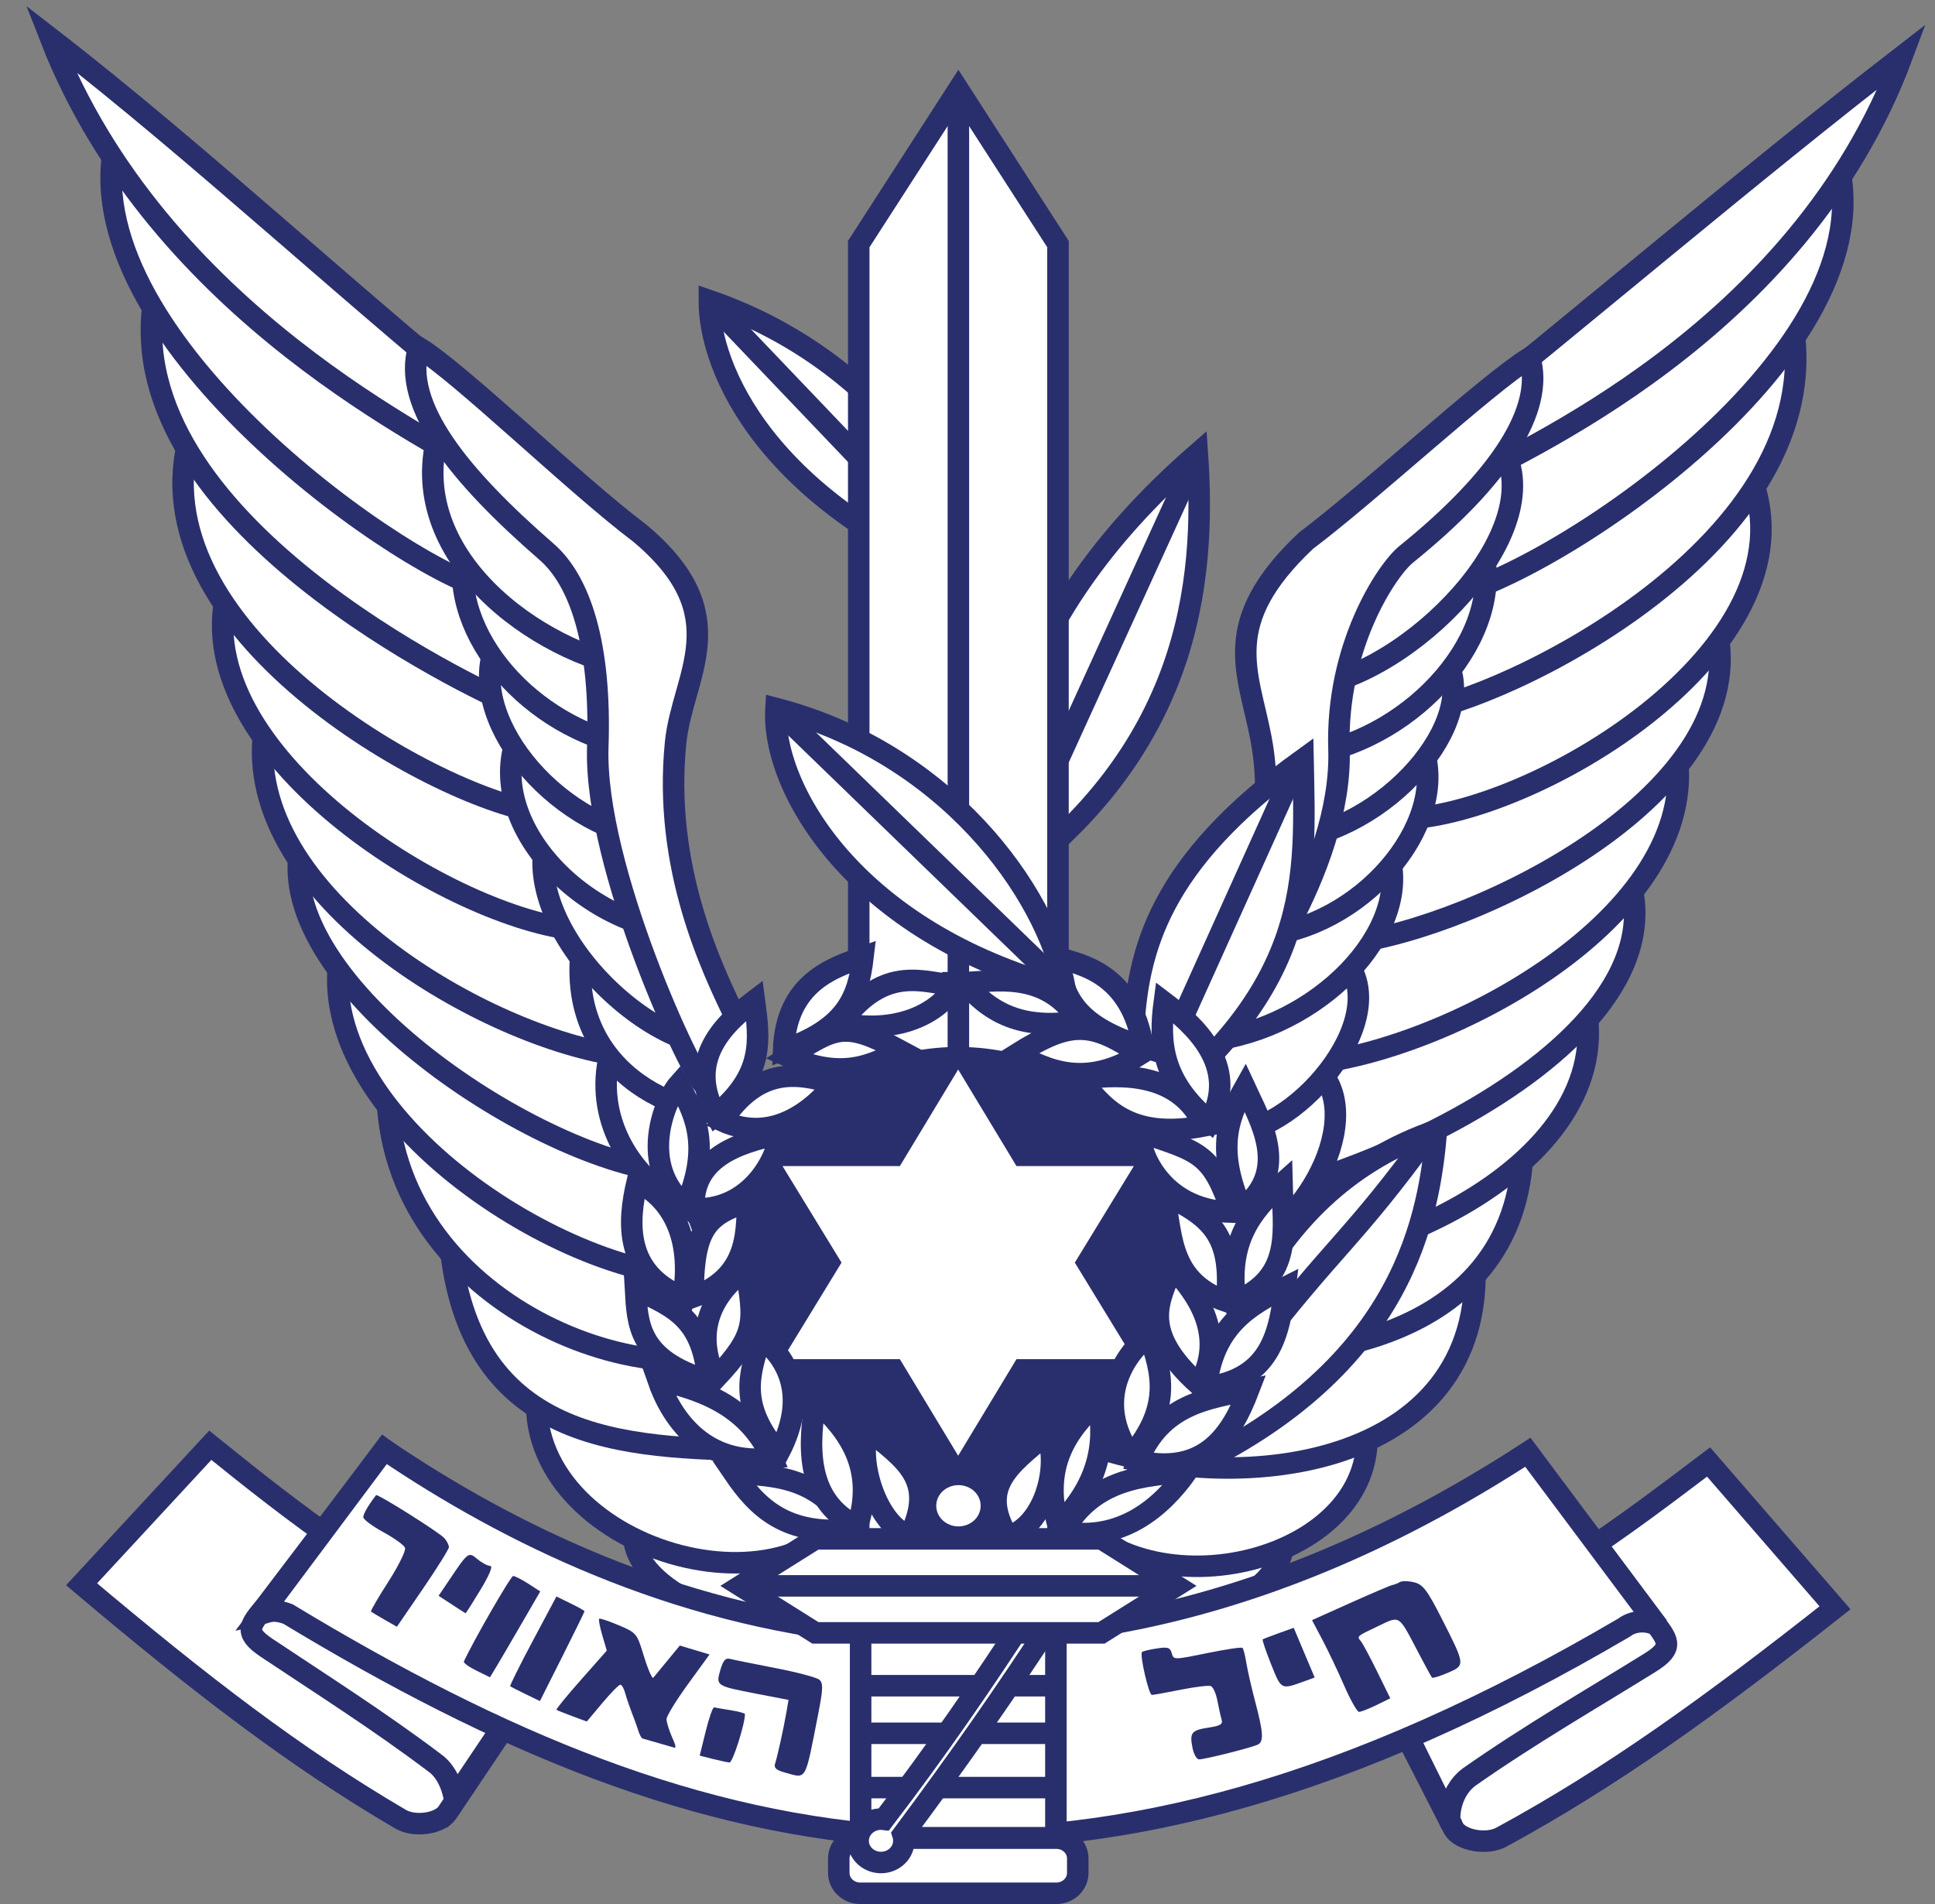 <svg width="63" height="62" viewBox="0 0 63 62" fill="none" xmlns="http://www.w3.org/2000/svg">
<rect x="0" y="0" width="63" height="62" fill="#808080" stroke="none"/>
<path d="M20.66 49.67C23.048 50.894 24.731 50.196 25.753 50.066L27.074 52.763C24.897 53.587 20.205 51.845 20.66 49.67Z" fill="white" stroke="#292F6D" stroke-width="0.7"/>
<path d="M17.475 45.52C20.976 47.21 24.69 46.099 27.105 45.545L28.302 48.125C26.488 53.205 17.254 50.634 17.475 45.52Z" fill="white" stroke="#292F6D" stroke-width="0.7"/>
<path d="M14.615 40.038C17.273 43.47 22.387 44.535 24.764 43.637L24.738 47.231C20.424 47.113 15.062 47.122 14.615 40.038Z" fill="white" stroke="#292F6D" stroke-width="0.7"/>
<path d="M12.6 35.387C14.324 37.779 19.967 41.681 23.8 41.111L24.995 43.63C21.523 45.824 12.576 42.572 12.6 35.387Z" fill="white" stroke="#292F6D" stroke-width="0.7"/>
<path d="M11.065 31.071C12.555 33.529 18.352 37.872 22.012 37.644L23.439 41.502C19.366 42.178 10.11 36.664 11.065 31.071Z" fill="white" stroke="#292F6D" stroke-width="0.7"/>
<path d="M9.828 27.374C11.594 30.301 17.171 33.748 20.581 33.997L21.698 38.146C17.231 37.644 8.607 31.822 9.828 27.374Z" fill="white" stroke="#292F6D" stroke-width="0.7"/>
<path d="M8.637 23.505C11.432 27.033 16.305 29.792 19.212 29.919L20.044 34.348C15.555 33.652 7.624 28.963 8.637 23.505Z" fill="white" stroke="#292F6D" stroke-width="0.7"/>
<path d="M7.372 19.295C12.021 24.101 15.59 25.719 18.179 26.109L18.635 30.261C14.454 29.757 6.135 24.49 7.372 19.295Z" fill="white" stroke="#292F6D" stroke-width="0.7"/>
<path d="M6.195 14.121C10.184 19.564 15.143 21.648 17.306 22.637L17.479 26.432C14.13 25.924 4.328 20.465 6.195 14.121Z" fill="white" stroke="#292F6D" stroke-width="0.7"/>
<path d="M5.011 9.739C10.025 15.343 11.67 16.346 16.995 19.288L16.708 22.955C15.413 22.409 3.851 16.946 5.011 9.739Z" fill="white" stroke="#292F6D" stroke-width="0.7"/>
<path d="M3.706 4.811C8.264 10.279 11.802 12.477 16.571 15.38L16.118 19.264C13.39 18.744 2.53 11.146 3.706 4.811Z" fill="white" stroke="#292F6D" stroke-width="0.7"/>
<path d="M41.773 49.849C39.385 51.072 37.702 50.374 36.68 50.244L35.359 52.941C37.536 53.766 42.228 52.024 41.773 49.849Z" fill="white" stroke="#292F6D" stroke-width="0.7"/>
<path d="M44.472 46.328C40.97 48.017 37.256 46.907 34.841 46.353L34.631 49.015C37.306 52.758 45.087 50.826 44.472 46.328Z" fill="white" stroke="#292F6D" stroke-width="0.7"/>
<path d="M48.01 41.023C45.518 44.177 39.499 44.115 36.466 43.335L35.258 46.972C40.118 48.808 48.401 47.887 48.01 41.023Z" fill="white" stroke="#292F6D" stroke-width="0.7"/>
<path d="M49.584 37.299C47.202 39.587 41.801 41.183 38.703 40.729L36.703 43.743C41.713 44.798 49.471 44.036 49.584 37.299Z" fill="white" stroke="#292F6D" stroke-width="0.7"/>
<path d="M39.004 41.148C43.836 41.942 52.906 38.099 51.582 32.542C49.347 34.874 43.526 38.004 40.431 37.871" fill="white"/>
<path d="M39.004 41.148C43.836 41.942 52.906 38.099 51.582 32.542C49.347 34.874 43.526 38.004 40.431 37.871" stroke="#292F6D" stroke-width="0.7"/>
<path d="M53.051 28.595C50.431 31.747 40.059 35.714 37.173 35.825L36.799 39.41C41.569 39.919 54.888 34.583 53.051 28.595Z" fill="white" stroke="#292F6D" stroke-width="0.7"/>
<path d="M54.586 24.489C51.336 27.909 46.446 30.07 43.713 30.239L42.512 34.648C47.021 34.269 55.425 29.847 54.586 24.489Z" fill="white" stroke="#292F6D" stroke-width="0.7"/>
<path d="M55.869 20.379C51.221 25.185 47.507 25.941 44.917 26.33L43.887 30.717C48.069 30.214 57.208 25.768 55.869 20.379Z" fill="white" stroke="#292F6D" stroke-width="0.7"/>
<path d="M57.012 15.527C52.057 21.202 47.959 22.123 45.449 22.831L45.565 26.666C49.79 26.64 59.185 21.12 57.012 15.527Z" fill="white" stroke="#292F6D" stroke-width="0.7"/>
<path d="M58.359 10.48C53.346 16.084 51.495 16.579 46.17 19.522L46.006 23.188C48.937 22.833 59.641 17.68 58.359 10.48Z" fill="white" stroke="#292F6D" stroke-width="0.7"/>
<path d="M59.867 5.396C55.703 10.826 52.086 12.685 46.633 15.653L46.962 19.458C50.049 18.995 61.34 11.778 59.867 5.396Z" fill="white" stroke="#292F6D" stroke-width="0.7"/>
<path d="M61.928 1.836C57.022 5.63 51.722 10.152 46.59 14.269L47.575 15.754C49.353 14.745 58.57 10.866 61.928 1.836Z" fill="white" stroke="#292F6D" stroke-width="0.7"/>
<path d="M1.648 1.25C6.555 5.044 11.649 9.839 16.781 13.956L15.796 15.442C14.386 14.432 5.169 10.28 1.648 1.25Z" fill="white" stroke="#292F6D" stroke-width="0.7"/>
<path d="M40.289 40.679C42.59 40.073 44.741 35.92 42.593 34.56C41.682 36.588 36.468 35.908 35.277 36.314" fill="white"/>
<path d="M40.289 40.679C42.59 40.073 44.741 35.92 42.593 34.56C41.682 36.588 36.468 35.908 35.277 36.314" stroke="#292F6D" stroke-width="0.7"/>
<path d="M39.846 36.879C42.051 37.091 45.448 33.166 43.783 31.245C42.12 33.101 35.094 33.962 34.098 34.259" fill="white"/>
<path d="M39.846 36.879C42.051 37.091 45.448 33.166 43.783 31.245C42.12 33.101 35.094 33.962 34.098 34.259" stroke="#292F6D" stroke-width="0.7"/>
<path d="M45.213 27.786C43.55 29.642 41.763 29.809 40.767 30.107L39.355 33.885C42.883 33.502 46.001 30.323 45.213 27.786Z" fill="white" stroke="#292F6D" stroke-width="0.7"/>
<path d="M46.258 24.169C44.817 26.187 43.353 26.617 42.397 27.017L41.33 30.443C44.566 30.007 47.305 26.611 46.258 24.169Z" fill="white" stroke="#292F6D" stroke-width="0.7"/>
<path d="M46.954 21.268C45.514 23.285 44.049 23.743 43.094 24.143L42.143 27.321C45.428 26.813 48.368 23.186 46.954 21.268Z" fill="white" stroke="#292F6D" stroke-width="0.7"/>
<path d="M48.258 17.812C46.708 20.197 44.358 21.599 43.439 21.876L42.721 24.557C46.059 23.976 49.036 20.687 48.258 17.812Z" fill="white" stroke="#292F6D" stroke-width="0.7"/>
<path d="M48.753 14.331C47.203 16.715 45.26 17.925 44.341 18.201L42.897 22.319C46.265 21.69 50.733 16.918 48.753 14.331Z" fill="white" stroke="#292F6D" stroke-width="0.7"/>
<path d="M49.805 11.645C48.424 12.491 44.644 16.005 42.519 17.606C39.686 20.28 40.638 21.853 41.053 24.026C41.61 26.941 40.643 29.637 39.217 32.565L39.982 33.017C40.333 32.86 43.721 28.331 43.595 24.396C43.488 21.07 45.142 18.566 45.786 18.046C48.825 15.591 50.303 13.331 49.805 11.645Z" fill="white" stroke="#292F6D" stroke-width="0.7"/>
<path d="M19.963 33.976C21.389 36.003 25.719 36.95 26.672 37.356L27.522 38.377C23.713 41.88 18.586 37.949 19.963 33.976Z" fill="white" stroke="#292F6D" stroke-width="0.7"/>
<path d="M19.002 30.424C20.256 33.02 22.795 33.667 23.338 33.477L24.126 36.234C22.225 36.494 18.159 34.909 19.002 30.424Z" fill="white" stroke="#292F6D" stroke-width="0.7"/>
<path d="M17.87 27.005C19.205 29.455 21.292 30.665 22.501 30.577L24.119 33.925C21.766 34.874 16.636 30.293 17.87 27.005Z" fill="white" stroke="#292F6D" stroke-width="0.7"/>
<path d="M16.958 23.721C17.759 26.042 20.683 26.677 21.639 27.076L22.501 30.366C18.985 30.27 15.534 26.652 16.958 23.721Z" fill="white" stroke="#292F6D" stroke-width="0.7"/>
<path d="M16.179 20.915C17.619 22.933 19.72 23.547 20.675 23.947L21.236 27.32C17.968 26.836 15.087 23.272 16.179 20.915Z" fill="white" stroke="#292F6D" stroke-width="0.7"/>
<path d="M15.179 17.617C16.455 20.089 19.684 21.238 20.819 21.446L20.244 24.244C17.037 23.47 14.455 20.411 15.179 17.617Z" fill="white" stroke="#292F6D" stroke-width="0.7"/>
<path d="M14.418 13.665C15.968 16.049 18.116 17.923 19.035 18.2L20.439 21.731C17.096 21.031 12.874 17.735 14.418 13.665Z" fill="white" stroke="#292F6D" stroke-width="0.7"/>
<path d="M13.63 11.313C15.011 12.16 18.704 15.757 20.829 17.358C24.027 20.032 22.216 21.977 21.996 24.183C21.59 28.239 23.159 31.511 24.007 33.247C24.259 33.762 24.145 36.1 22.943 35.33C22.591 35.172 19.329 28.248 19.463 24.314C19.576 20.997 18.895 18.92 17.794 17.964C14.973 15.513 13.074 13.193 13.63 11.313Z" fill="white" stroke="#292F6D" stroke-width="0.7"/>
<path d="M55.628 47.601C52.799 49.737 50.322 51.657 44.719 54.44L47.334 59.548C47.57 59.924 48.399 60.077 48.881 59.816C52.42 57.895 55.645 55.585 59.745 52.348L55.628 47.601Z" fill="white" stroke="#292F6D" stroke-width="0.7"/>
<path d="M6.846 47.056C9.545 49.235 12.324 51.422 17.716 54.319L14.565 59.015C14.321 59.376 13.505 59.501 13.041 59.23C9.641 57.241 6.561 54.879 2.656 51.582L6.846 47.056Z" fill="white" stroke="#292F6D" stroke-width="0.7"/>
<path d="M12.519 47.196C14.305 48.516 11.948 49.234 18.961 52.344L14.793 58.552C14.793 58.552 14.688 57.765 14.141 57.387C12.264 55.976 10.49 54.859 8.684 53.653C7.901 53.129 8.15 52.908 8.658 52.282L12.519 47.196Z" fill="white" stroke="#292F6D" stroke-width="0.7"/>
<path d="M49.751 47.301C47.883 48.589 51.043 49.413 43.779 52.361L47.219 59.312C47.187 59.412 47.093 58.414 47.832 57.858C49.796 56.48 51.84 55.304 53.725 54.132C54.542 53.623 54.296 53.39 53.8 52.735L49.751 47.301Z" fill="white" stroke="#292F6D" stroke-width="0.7"/>
<path d="M12.512 47.193C20.638 52.7 33.872 57.61 49.743 47.285L53.989 52.965C53.89 52.834 53.312 52.66 52.87 52.997C35.122 63.414 23.156 60.888 9.379 52.552C8.88 52.364 8.706 52.498 8.514 52.542L12.512 47.193Z" fill="white" stroke="#292F6D" stroke-width="0.7"/>
<path d="M38.825 56.905C38.727 56.411 38.79 56.334 39.358 56.247C39.735 56.19 39.82 56.136 39.773 55.984C39.741 55.879 39.679 55.602 39.635 55.369C39.592 55.136 39.495 54.924 39.42 54.896C39.346 54.869 38.905 54.923 38.44 55.016C37.976 55.109 37.554 55.185 37.503 55.185C37.401 55.185 37.099 53.867 37.182 53.787C37.211 53.76 37.427 53.708 37.662 53.672C38.023 53.616 38.099 53.64 38.15 53.826C38.21 54.046 38.213 54.046 39.304 53.823C39.906 53.7 40.423 53.623 40.453 53.652C40.484 53.681 40.54 53.901 40.578 54.141C40.617 54.381 40.749 54.958 40.872 55.424C41.128 56.396 41.148 56.688 40.966 56.795C40.817 56.883 39.248 57.281 39.039 57.283C38.962 57.284 38.866 57.114 38.825 56.905Z" fill="#292F6D"/>
<path d="M43.763 54.881C43.558 54.409 43.238 53.737 43.053 53.387L42.717 52.75L43.968 52.188C44.656 51.88 45.271 51.617 45.334 51.606C45.398 51.595 45.507 51.552 45.577 51.51C45.646 51.469 45.855 51.472 46.041 51.518C46.328 51.588 46.464 51.765 46.932 52.684C47.71 54.211 47.711 54.219 47.141 54.464C46.881 54.575 46.648 54.646 46.624 54.622C46.601 54.597 46.386 54.204 46.148 53.748C45.531 52.568 45.584 52.602 44.888 52.935C44.154 53.286 44.173 53.269 44.311 53.441C44.373 53.518 44.613 53.967 44.845 54.439L45.265 55.296L44.811 55.517C44.561 55.638 44.307 55.737 44.247 55.737C44.186 55.737 43.969 55.352 43.763 54.881Z" fill="#292F6D"/>
<path d="M41.385 54.187C41.212 53.756 41.089 53.391 41.112 53.375C41.135 53.36 41.371 53.269 41.637 53.173L42.121 52.999L42.462 53.809L42.804 54.618L42.502 54.728C41.698 55.02 41.725 55.033 41.385 54.187Z" fill="#292F6D"/>
<path d="M25.557 57.713C25.27 57.634 25.189 57.559 25.236 57.419C25.312 57.189 25.515 56.268 25.606 55.736L25.673 55.347L24.64 55.148C23.311 54.892 23.304 54.888 23.453 54.373C23.543 54.062 23.623 53.971 23.77 54.011C23.878 54.04 24.541 54.174 25.244 54.31C25.946 54.445 26.591 54.616 26.676 54.69C26.805 54.802 26.799 54.989 26.639 55.806C26.201 58.039 26.275 57.91 25.557 57.713Z" fill="#292F6D"/>
<path d="M23.198 57.267L22.781 57.161L22.977 56.367C23.085 55.929 23.208 55.58 23.251 55.59C23.294 55.6 23.537 55.642 23.791 55.683C24.046 55.724 24.254 55.78 24.254 55.809C24.254 56.14 23.854 57.393 23.751 57.385C23.676 57.378 23.428 57.325 23.198 57.267Z" fill="#292F6D"/>
<path d="M20.912 56.602C20.805 56.498 20.773 56.284 20.664 56.008C20.536 55.681 20.397 55.287 20.357 55.133C20.316 54.978 20.244 54.852 20.197 54.852C20.149 54.852 19.884 55.122 19.608 55.451L19.105 56.051L18.632 55.876C18.372 55.779 18.141 55.687 18.118 55.67C18.096 55.654 18.455 55.213 18.917 54.691L19.756 53.742L19.609 53.244C19.529 52.969 19.483 52.727 19.508 52.705C19.533 52.683 19.819 52.778 20.144 52.916C20.72 53.159 20.741 53.185 20.956 53.898C21.077 54.301 21.216 54.631 21.265 54.631L22.134 53.577L23.101 53.868L22.401 54.831C22.016 55.36 21.701 55.874 21.701 55.973C21.701 56.071 21.781 56.332 21.877 56.552C21.97 56.764 22.02 56.874 21.971 56.906L20.912 56.602Z" fill="#292F6D"/>
<path d="M17.114 55.16C16.859 55.036 16.633 54.921 16.612 54.904C16.591 54.887 16.921 54.222 17.345 53.427L18.116 51.98L18.573 52.203C18.825 52.325 19.031 52.441 19.031 52.461C19.031 52.481 18.704 53.147 18.305 53.941L17.579 55.385L17.114 55.16Z" fill="#292F6D"/>
<path d="M15.51 54.393C15.266 54.273 15.083 54.14 15.103 54.096C15.416 53.416 16.628 51.313 16.707 51.313C16.765 51.313 16.988 51.426 17.201 51.564L17.59 51.815L16.982 52.863C16.648 53.44 16.28 54.069 16.164 54.261L15.953 54.611L15.51 54.393Z" fill="#292F6D"/>
<path d="M12.52 52.736C12.299 52.609 12.101 52.49 12.079 52.472C12.058 52.453 12.312 52.014 12.646 51.495C12.979 50.976 13.222 50.48 13.187 50.393C13.152 50.306 12.832 50.077 12.476 49.883C12.12 49.688 11.828 49.47 11.828 49.397C11.828 49.29 11.994 49.005 12.243 48.681C12.287 48.624 14.311 49.898 14.47 50.083C14.55 50.176 14.616 50.306 14.616 50.372C14.616 50.438 14.235 51.048 13.769 51.729L12.922 52.966L12.52 52.736Z" fill="#292F6D"/>
<path d="M14.709 52.238L14.279 51.958L14.589 51.499C15.253 50.513 15.247 50.518 15.548 50.766C15.693 50.887 15.88 50.985 15.963 50.985C16.056 50.985 15.934 51.281 15.645 51.759C15.387 52.184 15.168 52.53 15.157 52.526C15.147 52.522 14.945 52.393 14.709 52.238Z" fill="#292F6D"/>
<path d="M23.094 9.787C28.469 11.636 31.413 16.154 32.093 19.171C24.944 16.384 23.087 12.007 23.094 9.787Z" fill="white" stroke="#292F6D" stroke-width="0.7"/>
<path d="M23.133 9.845L32.049 19.186L23.133 9.845Z" fill="white"/>
<path d="M23.133 9.845L32.049 19.186" stroke="#292F6D" stroke-width="0.7"/>
<path d="M38.984 14.768C32.489 20.422 32.139 25.942 32.612 28.829C38.676 24.474 39.282 19.059 38.984 14.768Z" fill="white" stroke="#292F6D" stroke-width="0.7"/>
<path d="M38.967 14.835L32.6 28.799L38.967 14.835Z" fill="white"/>
<path d="M38.967 14.835L32.6 28.799" stroke="#292F6D" stroke-width="0.7"/>
<path d="M36.813 36.651C42.825 32.205 42.499 28.576 42.424 24.718C37.714 28.111 37.025 30.964 36.9 33.66" fill="white"/>
<path d="M36.813 36.651C42.825 32.205 42.499 28.576 42.424 24.718C37.714 28.111 37.025 30.964 36.9 33.66" stroke="#292F6D" stroke-width="0.7"/>
<path d="M42.232 24.866L38.016 34.214L42.232 24.866Z" fill="white"/>
<path d="M42.232 24.866L38.016 34.214" stroke="#292F6D" stroke-width="0.7"/>
<path d="M46.77 36.802C41.106 38.747 39.591 44.316 38.617 47.857C45.813 44.483 46.535 39.489 46.77 36.802Z" fill="white" stroke="#292F6D" stroke-width="0.7"/>
<path d="M46.543 36.923C44.019 40.389 43.438 40.549 40.806 43.968L46.543 36.923Z" fill="white"/>
<path d="M46.543 36.923C44.019 40.389 43.438 40.549 40.806 43.968" stroke="#292F6D" stroke-width="0.7"/>
<path d="M27.959 51.589V7.947L31.203 2.917L34.446 7.947V51.589C32.284 51.589 30.121 51.589 27.959 51.589Z" fill="white" stroke="#292F6D" stroke-width="0.7"/>
<path d="M31.203 51.589V2.917V51.589Z" fill="white"/>
<path d="M31.203 51.589V2.917" stroke="#292F6D" stroke-width="0.7"/>
<path d="M34.378 51.984H28.02V59.834H34.378V51.984Z" fill="white" stroke="#292F6D" stroke-width="0.7" stroke-linecap="round"/>
<path d="M34.393 59.847H28.006C27.621 59.847 27.309 60.144 27.309 60.51V60.979C27.309 61.346 27.621 61.643 28.006 61.643H34.393C34.778 61.643 35.09 61.346 35.09 60.979V60.51C35.09 60.144 34.778 59.847 34.393 59.847Z" fill="white" stroke="#292F6D" stroke-width="0.7" stroke-linecap="round"/>
<path d="M34.378 54.885H28.02" stroke="#292F6D" stroke-width="0.7"/>
<path d="M34.378 56.434H28.02" stroke="#292F6D" stroke-width="0.7"/>
<path d="M34.378 58.202H28.02" stroke="#292F6D" stroke-width="0.7"/>
<path d="M33.514 52.467C32.002 54.803 30.434 57.07 28.778 59.235C28.747 59.231 28.716 59.228 28.683 59.228C28.273 59.228 27.939 59.545 27.939 59.936C27.939 60.327 28.273 60.641 28.683 60.641C29.094 60.641 29.427 60.327 29.427 59.936C29.427 59.865 29.419 59.797 29.398 59.732C31.338 57.123 32.764 55.07 34.247 52.795L33.514 52.467Z" fill="white" stroke="#292F6D" stroke-width="0.7"/>
<path d="M26.547 50.103L24.111 51.634L26.547 53.164C34.685 53.164 27.725 53.164 35.863 53.164L38.298 51.634L35.863 50.103C27.725 50.103 34.685 50.103 26.547 50.103Z" fill="white" stroke="#292F6D" stroke-width="0.7"/>
<path d="M38.066 51.634H24.111H38.066Z" fill="white"/>
<path d="M38.066 51.634H24.111" stroke="#292F6D" stroke-width="0.7"/>
<path d="M38.572 41.109C38.572 42.031 38.382 42.944 38.011 43.796C37.641 44.648 37.097 45.422 36.413 46.074C35.728 46.727 34.915 47.244 34.02 47.597C33.125 47.95 32.166 48.131 31.197 48.131C30.228 48.131 29.269 47.95 28.374 47.597C27.48 47.244 26.666 46.727 25.982 46.074C25.297 45.422 24.753 44.648 24.383 43.796C24.012 42.944 23.822 42.031 23.822 41.109C23.822 40.187 24.012 39.274 24.383 38.422C24.753 37.57 25.297 36.796 25.982 36.144C26.666 35.492 27.48 34.974 28.374 34.621C29.269 34.269 30.228 34.087 31.197 34.087C32.166 34.087 33.125 34.269 34.02 34.621C34.915 34.974 35.728 35.492 36.413 36.144C37.097 36.796 37.641 37.57 38.011 38.422C38.382 39.274 38.572 40.187 38.572 41.109Z" fill="#292F6D"/>
<path d="M25.477 37.966L29.298 37.966L31.196 34.822L33.095 37.966L36.916 37.966L34.994 41.109L36.916 44.253L33.095 44.253L31.196 47.396L29.298 44.253L25.477 44.253L27.399 41.109L25.477 37.966Z" fill="white"/>
<path d="M32.931 47.51H29.389V50.026H32.931V47.51Z" fill="#292F6D"/>
<path d="M34.615 49.873C36.505 50.201 37.803 49.095 38.641 47.921C37.293 48.05 35.602 48.107 34.615 49.873Z" fill="white" stroke="#292F6D" stroke-width="0.7"/>
<path d="M37.049 47.568C39.266 48.056 40.11 46.674 40.653 45.257C39.332 45.539 37.806 45.702 37.049 47.568Z" fill="white" stroke="#292F6D" stroke-width="0.7"/>
<path d="M39.273 45.168C41.417 44.892 41.656 43.35 41.84 41.918C40.641 42.516 39.497 43.18 39.273 45.168Z" fill="white" stroke="#292F6D" stroke-width="0.7"/>
<path d="M40.227 42.364C42.133 41.581 41.775 39.99 41.74 38.537C40.749 39.416 39.946 40.43 40.227 42.364Z" fill="white" stroke="#292F6D" stroke-width="0.7"/>
<path d="M40.424 39.363C42.045 38.116 41.008 36.448 40.529 35.404C39.905 36.508 39.645 37.546 40.424 39.363Z" fill="white" stroke="#292F6D" stroke-width="0.7"/>
<path d="M39.389 36.512C40.389 34.69 38.836 33.338 37.906 32.635C37.736 33.913 37.803 35.201 39.389 36.512Z" fill="white" stroke="#292F6D" stroke-width="0.7"/>
<path d="M37.217 34.086C36.834 31.684 35.195 31.406 34.451 31.182C34.589 32.567 35.138 33.432 37.217 34.086Z" fill="white" stroke="#292F6D" stroke-width="0.7"/>
<path d="M35.133 33.252C34.04 31.538 32.3 31.98 31.402 31.99C32.352 33.129 33.452 33.506 35.133 33.252Z" fill="white" stroke="#292F6D" stroke-width="0.7"/>
<path d="M27.377 33.309C28.841 31.314 30.17 32.044 31.117 32.077C30.435 33.185 28.944 33.64 27.377 33.309Z" fill="white" stroke="#292F6D" stroke-width="0.7"/>
<path d="M27.724 49.798C25.582 50.01 24.651 49.078 23.895 47.967C25.247 48.047 26.67 48.07 27.724 49.798Z" fill="white" stroke="#292F6D" stroke-width="0.7"/>
<path d="M25.131 47.48C22.985 47.742 21.88 46.253 21.418 44.915C22.65 45.225 24.299 45.639 25.131 47.48Z" fill="white" stroke="#292F6D" stroke-width="0.7"/>
<path d="M23.053 44.951C20.758 44.269 20.755 43.085 20.691 41.975C21.999 42.573 22.881 42.963 23.053 44.951Z" fill="white" stroke="#292F6D" stroke-width="0.7"/>
<path d="M22.244 42.243C20.322 41.453 20.435 39.8 20.746 38.478C21.833 39.005 22.575 40.244 22.244 42.243Z" fill="white" stroke="#292F6D" stroke-width="0.7"/>
<path d="M22.326 39.256C20.764 37.959 21.639 35.818 22.093 35.308C22.73 36.406 23.098 37.432 22.326 39.256Z" fill="white" stroke="#292F6D" stroke-width="0.7"/>
<path d="M23.305 36.299C22.305 34.477 23.633 33.281 24.563 32.578C24.733 33.857 24.892 34.988 23.305 36.299Z" fill="white" stroke="#292F6D" stroke-width="0.7"/>
<path d="M25.512 34.186C25.592 31.961 27.159 31.497 28.099 31.158C27.94 32.532 27.514 33.489 25.512 34.186Z" fill="white" stroke="#292F6D" stroke-width="0.7"/>
<path d="M34.446 49.658C33.924 47.73 34.739 46.572 35.74 45.649C35.955 46.647 35.981 48.168 34.446 49.658Z" fill="white" stroke="#292F6D" stroke-width="0.7"/>
<path d="M36.827 47.401C35.569 45.588 36.641 44.059 37.408 43.477C37.842 44.679 38.151 45.84 36.827 47.401Z" fill="white" stroke="#292F6D" stroke-width="0.7"/>
<path d="M39.034 45.087C37.034 43.299 37.802 42.28 38.163 41.264C39.041 42.172 39.928 43.536 39.034 45.087Z" fill="white" stroke="#292F6D" stroke-width="0.7"/>
<path d="M39.935 42.375C37.881 41.673 38.214 39.886 37.853 38.866C39.409 39.605 40.148 40.191 39.935 42.375Z" fill="white" stroke="#292F6D" stroke-width="0.7"/>
<path d="M40.103 39.468C37.701 39.415 37.029 37.333 37.14 36.868C39.082 37.505 39.459 37.565 40.103 39.468Z" fill="white" stroke="#292F6D" stroke-width="0.7"/>
<path d="M39.206 36.659C36.706 37.144 35.876 35.997 35.184 35.133C36.616 34.94 38.429 34.945 39.206 36.659Z" fill="white" stroke="#292F6D" stroke-width="0.7"/>
<path d="M37.126 34.327C35.05 35.627 33.738 34.547 33.066 34.342C34.862 33.216 35.522 33.254 37.126 34.327Z" fill="white" stroke="#292F6D" stroke-width="0.7"/>
<path d="M27.915 49.697C28.538 47.775 27.591 46.53 26.553 45.605C26.356 46.874 26.132 48.844 27.915 49.697Z" fill="white" stroke="#292F6D" stroke-width="0.7"/>
<path d="M25.355 47.309C26.414 45.291 25.482 44.109 24.774 43.543C24.375 44.777 24.051 45.767 25.355 47.309Z" fill="white" stroke="#292F6D" stroke-width="0.7"/>
<path d="M23.298 44.88C24.642 43.444 24.575 43.062 24.283 41.329C23.395 41.963 22.486 43.153 23.298 44.88Z" fill="white" stroke="#292F6D" stroke-width="0.7"/>
<path d="M22.564 42.233C24.563 41.522 24.249 39.79 24.367 39.118C23.015 39.562 22.567 39.977 22.564 42.233Z" fill="white" stroke="#292F6D" stroke-width="0.7"/>
<path d="M22.597 39.359C24.654 39.436 25.439 37.315 25.334 36.935C24.004 37.212 22.511 37.714 22.597 39.359Z" fill="white" stroke="#292F6D" stroke-width="0.7"/>
<path d="M23.51 36.495C25.212 37.269 26.528 36.065 27.165 35.292C25.892 34.886 24.654 34.776 23.51 36.495Z" fill="white" stroke="#292F6D" stroke-width="0.7"/>
<path d="M25.682 34.404C27.737 35.314 28.673 34.404 29.368 34.237C27.484 33.222 27.229 33.431 25.682 34.404Z" fill="white" stroke="#292F6D" stroke-width="0.7"/>
<path d="M32.81 50.03C31.86 48.42 32.84 47.721 34.082 46.694C34.516 47.725 34.015 49.667 32.81 50.03Z" fill="white" stroke="#292F6D" stroke-width="0.7"/>
<path d="M29.61 50.01C30.522 48.172 29.435 47.511 28.267 46.558C27.914 47.581 28.539 49.63 29.61 50.01Z" fill="white" stroke="#292F6D" stroke-width="0.7"/>
<path d="M32.278 49.026C32.279 49.16 32.251 49.293 32.197 49.417C32.143 49.541 32.064 49.654 31.965 49.749C31.865 49.843 31.747 49.919 31.616 49.97C31.486 50.022 31.347 50.048 31.206 50.048C31.065 50.048 30.925 50.022 30.795 49.97C30.665 49.919 30.546 49.843 30.447 49.749C30.347 49.654 30.268 49.541 30.214 49.417C30.16 49.293 30.133 49.16 30.133 49.026C30.133 48.892 30.16 48.759 30.214 48.635C30.268 48.511 30.347 48.398 30.447 48.303C30.546 48.208 30.665 48.133 30.795 48.082C30.925 48.03 31.065 48.004 31.206 48.004C31.347 48.004 31.486 48.03 31.616 48.082C31.747 48.133 31.865 48.208 31.965 48.303C32.064 48.398 32.143 48.511 32.197 48.635C32.251 48.759 32.279 48.892 32.278 49.026Z" fill="white" stroke="#292F6D" stroke-width="0.7"/>
<path d="M25.264 23.066C30.739 24.49 34.053 28.944 34.68 32.187C27.811 30.353 25.108 25.654 25.264 23.066Z" fill="white" stroke="#292F6D" stroke-width="0.7"/>
<path d="M25.295 23.101L34.638 32.147L25.295 23.101Z" fill="white"/>
<path d="M25.295 23.101L34.638 32.147" stroke="#292F6D" stroke-width="0.7"/>
</svg>
